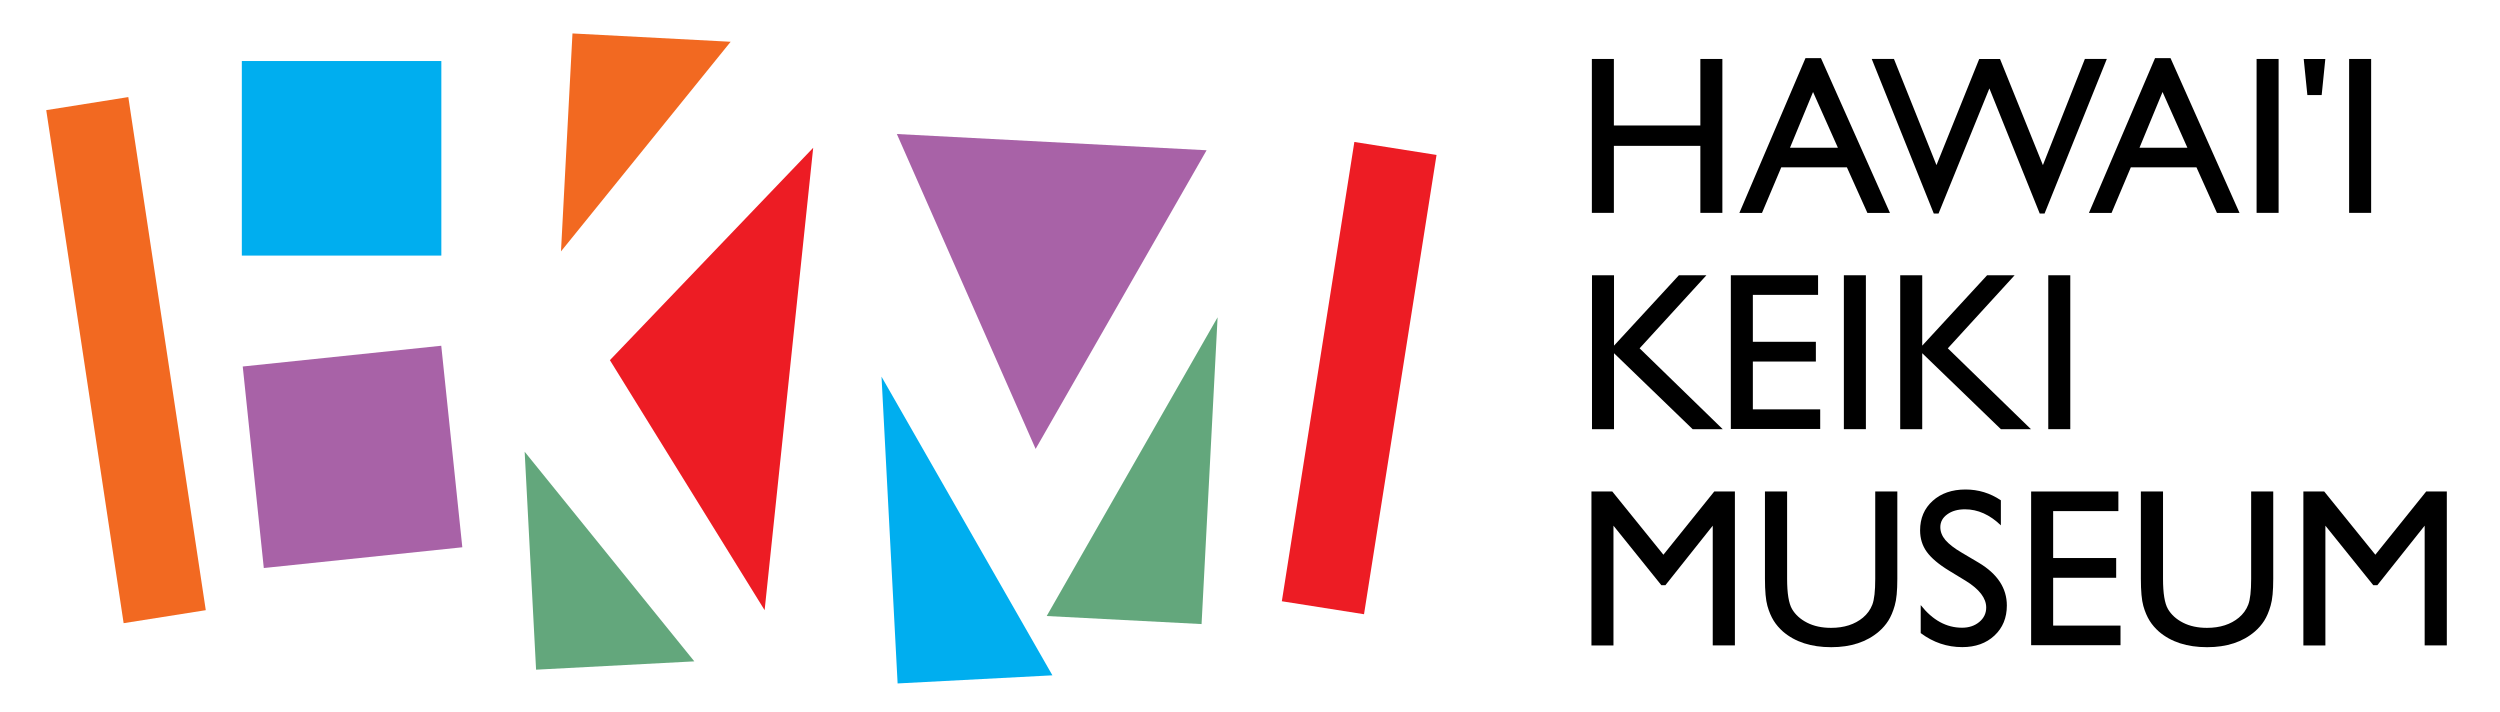 <?xml version="1.0" encoding="utf-8"?>
<!-- Generator: Adobe Illustrator 26.3.1, SVG Export Plug-In . SVG Version: 6.00 Build 0)  -->
<svg version="1.1" id="Layer_1" xmlns="http://www.w3.org/2000/svg" xmlns:xlink="http://www.w3.org/1999/xlink" x="0px" y="0px"
	 viewBox="0 0 363.38 103.52" enable-background="new 0 0 363.38 103.52" xml:space="preserve">
<polygon fill="#F26921" points="17.97,90.58 29.91,88.69 18.65,14.11 6.72,16.01 "/>
<rect x="191.43" y="21.24" transform="matrix(0.988 0.156 -0.156 0.988 11.039 -30.214)" fill="#ED1C24" width="12.09" height="67.57"/>
<rect x="35.15" y="8.87" fill="#00AEEF" width="29" height="28.28"/>
<rect x="36.75" y="51.63" transform="matrix(0.995 -0.104 0.104 0.995 -6.654 5.721)" fill="#A862A7" width="29" height="29.44"/>
<polygon fill="#63A77C" points="76.26,65.66 100.92,96.13 77.92,97.34 "/>
<polygon fill="#F26921" points="81.54,36.54 106.2,6.07 83.21,4.86 "/>
<polygon fill="#ED1C24" points="118.2,21.48 88.65,52.35 111.14,88.69 "/>
<polyline fill="#00AEEF" points="130.47,99.34 128.13,54.75 152.97,98.16 130.47,99.34 "/>
<polygon fill="#63A77C" points="152.14,89.54 174.65,90.71 176.98,46.12 "/>
<polygon fill="#A862A7" points="130.36,19.48 150.53,65.25 175.38,21.84 "/>
<g>
	<path d="M247.15,8.57h3.2v22.37h-3.2v-9.74h-12.57v9.74h-3.2V8.57h3.2v9.67h12.57V8.57z"/>
	<path d="M262.43,8.45h2.25l10.03,22.5h-3.28l-2.98-6.63h-9.54l-2.8,6.63h-3.29L262.43,8.45z M267.14,21.47l-3.61-8.1l-3.35,8.1
		H267.14z"/>
	<path d="M303.04,8.57h3.19l-9.05,22.47h-0.7l-7.32-18.19l-7.39,18.19h-0.69l-9.02-22.47h3.23L281.47,24l6.21-15.42h3.03L296.94,24
		L303.04,8.57z"/>
	<path d="M313.24,8.45h2.25l10.03,22.5h-3.28l-2.98-6.63h-9.54l-2.8,6.63h-3.29L313.24,8.45z M317.94,21.47l-3.61-8.1l-3.35,8.1
		H317.94z"/>
	<path d="M328,8.57h3.2v22.37H328V8.57z"/>
	<path d="M341.45,8.57h3.2v22.37h-3.2V8.57z"/>
	<path d="M244.03,40.01h4l-9.71,10.62l12.09,11.76h-4.37l-11.44-11.05v11.05h-3.2V40.01h3.2v10.23L244.03,40.01z"/>
	<path d="M251.58,40.01h12.68v2.85h-9.48v6.82h9.16v2.87h-9.16v6.95h9.79v2.85h-12.99V40.01z"/>
	<path d="M268.01,40.01h3.2v22.37h-3.2V40.01z"/>
	<path d="M288.83,40.01h4l-9.71,10.62l12.09,11.76h-4.37l-11.44-11.05v11.05h-3.2V40.01h3.2v10.23L288.83,40.01z"/>
	<path d="M297.72,40.01h3.2v22.37h-3.2V40.01z"/>
	<path d="M249.17,71.44h3v22.37h-3.22V76.41l-6.88,8.65h-0.59l-6.96-8.65v17.41h-3.2V71.44h3.03l7.43,9.19L249.17,71.44z"/>
	<path d="M272.56,71.44h3.22v12.7c0,1.72-0.12,3.02-0.38,3.89c-0.25,0.88-0.56,1.6-0.93,2.19c-0.37,0.58-0.82,1.1-1.35,1.56
		c-1.77,1.53-4.09,2.29-6.95,2.29c-2.92,0-5.25-0.76-7.01-2.27c-0.53-0.47-0.99-1-1.35-1.58s-0.67-1.29-0.91-2.14
		s-0.36-2.17-0.36-3.97V71.44h3.22v12.7c0,2.1,0.24,3.57,0.72,4.39s1.21,1.48,2.19,1.98c0.98,0.5,2.14,0.75,3.48,0.75
		c1.9,0,3.45-0.5,4.64-1.49c0.63-0.53,1.08-1.16,1.36-1.89c0.28-0.73,0.42-1.97,0.42-3.73V71.44z"/>
	<path d="M285.75,84.44l-2.43-1.48c-1.53-0.93-2.61-1.85-3.26-2.75c-0.65-0.9-0.97-1.94-0.97-3.12c0-1.76,0.61-3.19,1.83-4.29
		s2.81-1.65,4.77-1.65c1.87,0,3.58,0.52,5.14,1.57v3.64c-1.61-1.55-3.35-2.33-5.21-2.33c-1.05,0-1.91,0.24-2.58,0.73
		c-0.67,0.48-1.01,1.1-1.01,1.86c0,0.67,0.25,1.3,0.74,1.88c0.5,0.58,1.29,1.2,2.39,1.84l2.45,1.45c2.73,1.63,4.09,3.71,4.09,6.22
		c0,1.79-0.6,3.25-1.8,4.37s-2.76,1.68-4.68,1.68c-2.21,0-4.22-0.68-6.04-2.04v-4.07c1.73,2.19,3.73,3.29,6.01,3.29
		c1,0,1.84-0.28,2.51-0.84c0.67-0.56,1-1.26,1-2.1C288.7,86.96,287.72,85.66,285.75,84.44z"/>
	<path d="M295.23,71.44h12.68v2.85h-9.48v6.82h9.16v2.87h-9.16v6.95h9.79v2.85h-12.99V71.44z"/>
	<path d="M327.2,71.44h3.22v12.7c0,1.72-0.12,3.02-0.38,3.89c-0.25,0.88-0.56,1.6-0.93,2.19c-0.37,0.58-0.82,1.1-1.35,1.56
		c-1.77,1.53-4.09,2.29-6.95,2.29c-2.92,0-5.25-0.76-7.01-2.27c-0.53-0.47-0.99-1-1.35-1.58s-0.67-1.29-0.91-2.14
		s-0.36-2.17-0.36-3.97V71.44h3.22v12.7c0,2.1,0.24,3.57,0.72,4.39s1.21,1.48,2.19,1.98c0.98,0.5,2.14,0.75,3.48,0.75
		c1.9,0,3.45-0.5,4.64-1.49c0.63-0.53,1.08-1.16,1.36-1.89c0.28-0.73,0.42-1.97,0.42-3.73V71.44z"/>
	<path d="M352.65,71.44h3v22.37h-3.22V76.41l-6.88,8.65h-0.59L338,76.41v17.41h-3.2V71.44h3.03l7.43,9.19L352.65,71.44z"/>
</g>
<g>
	<path d="M334.85,8.58h3.14l-0.53,5.24h-2.08L334.85,8.58z"/>
</g>
</svg>

